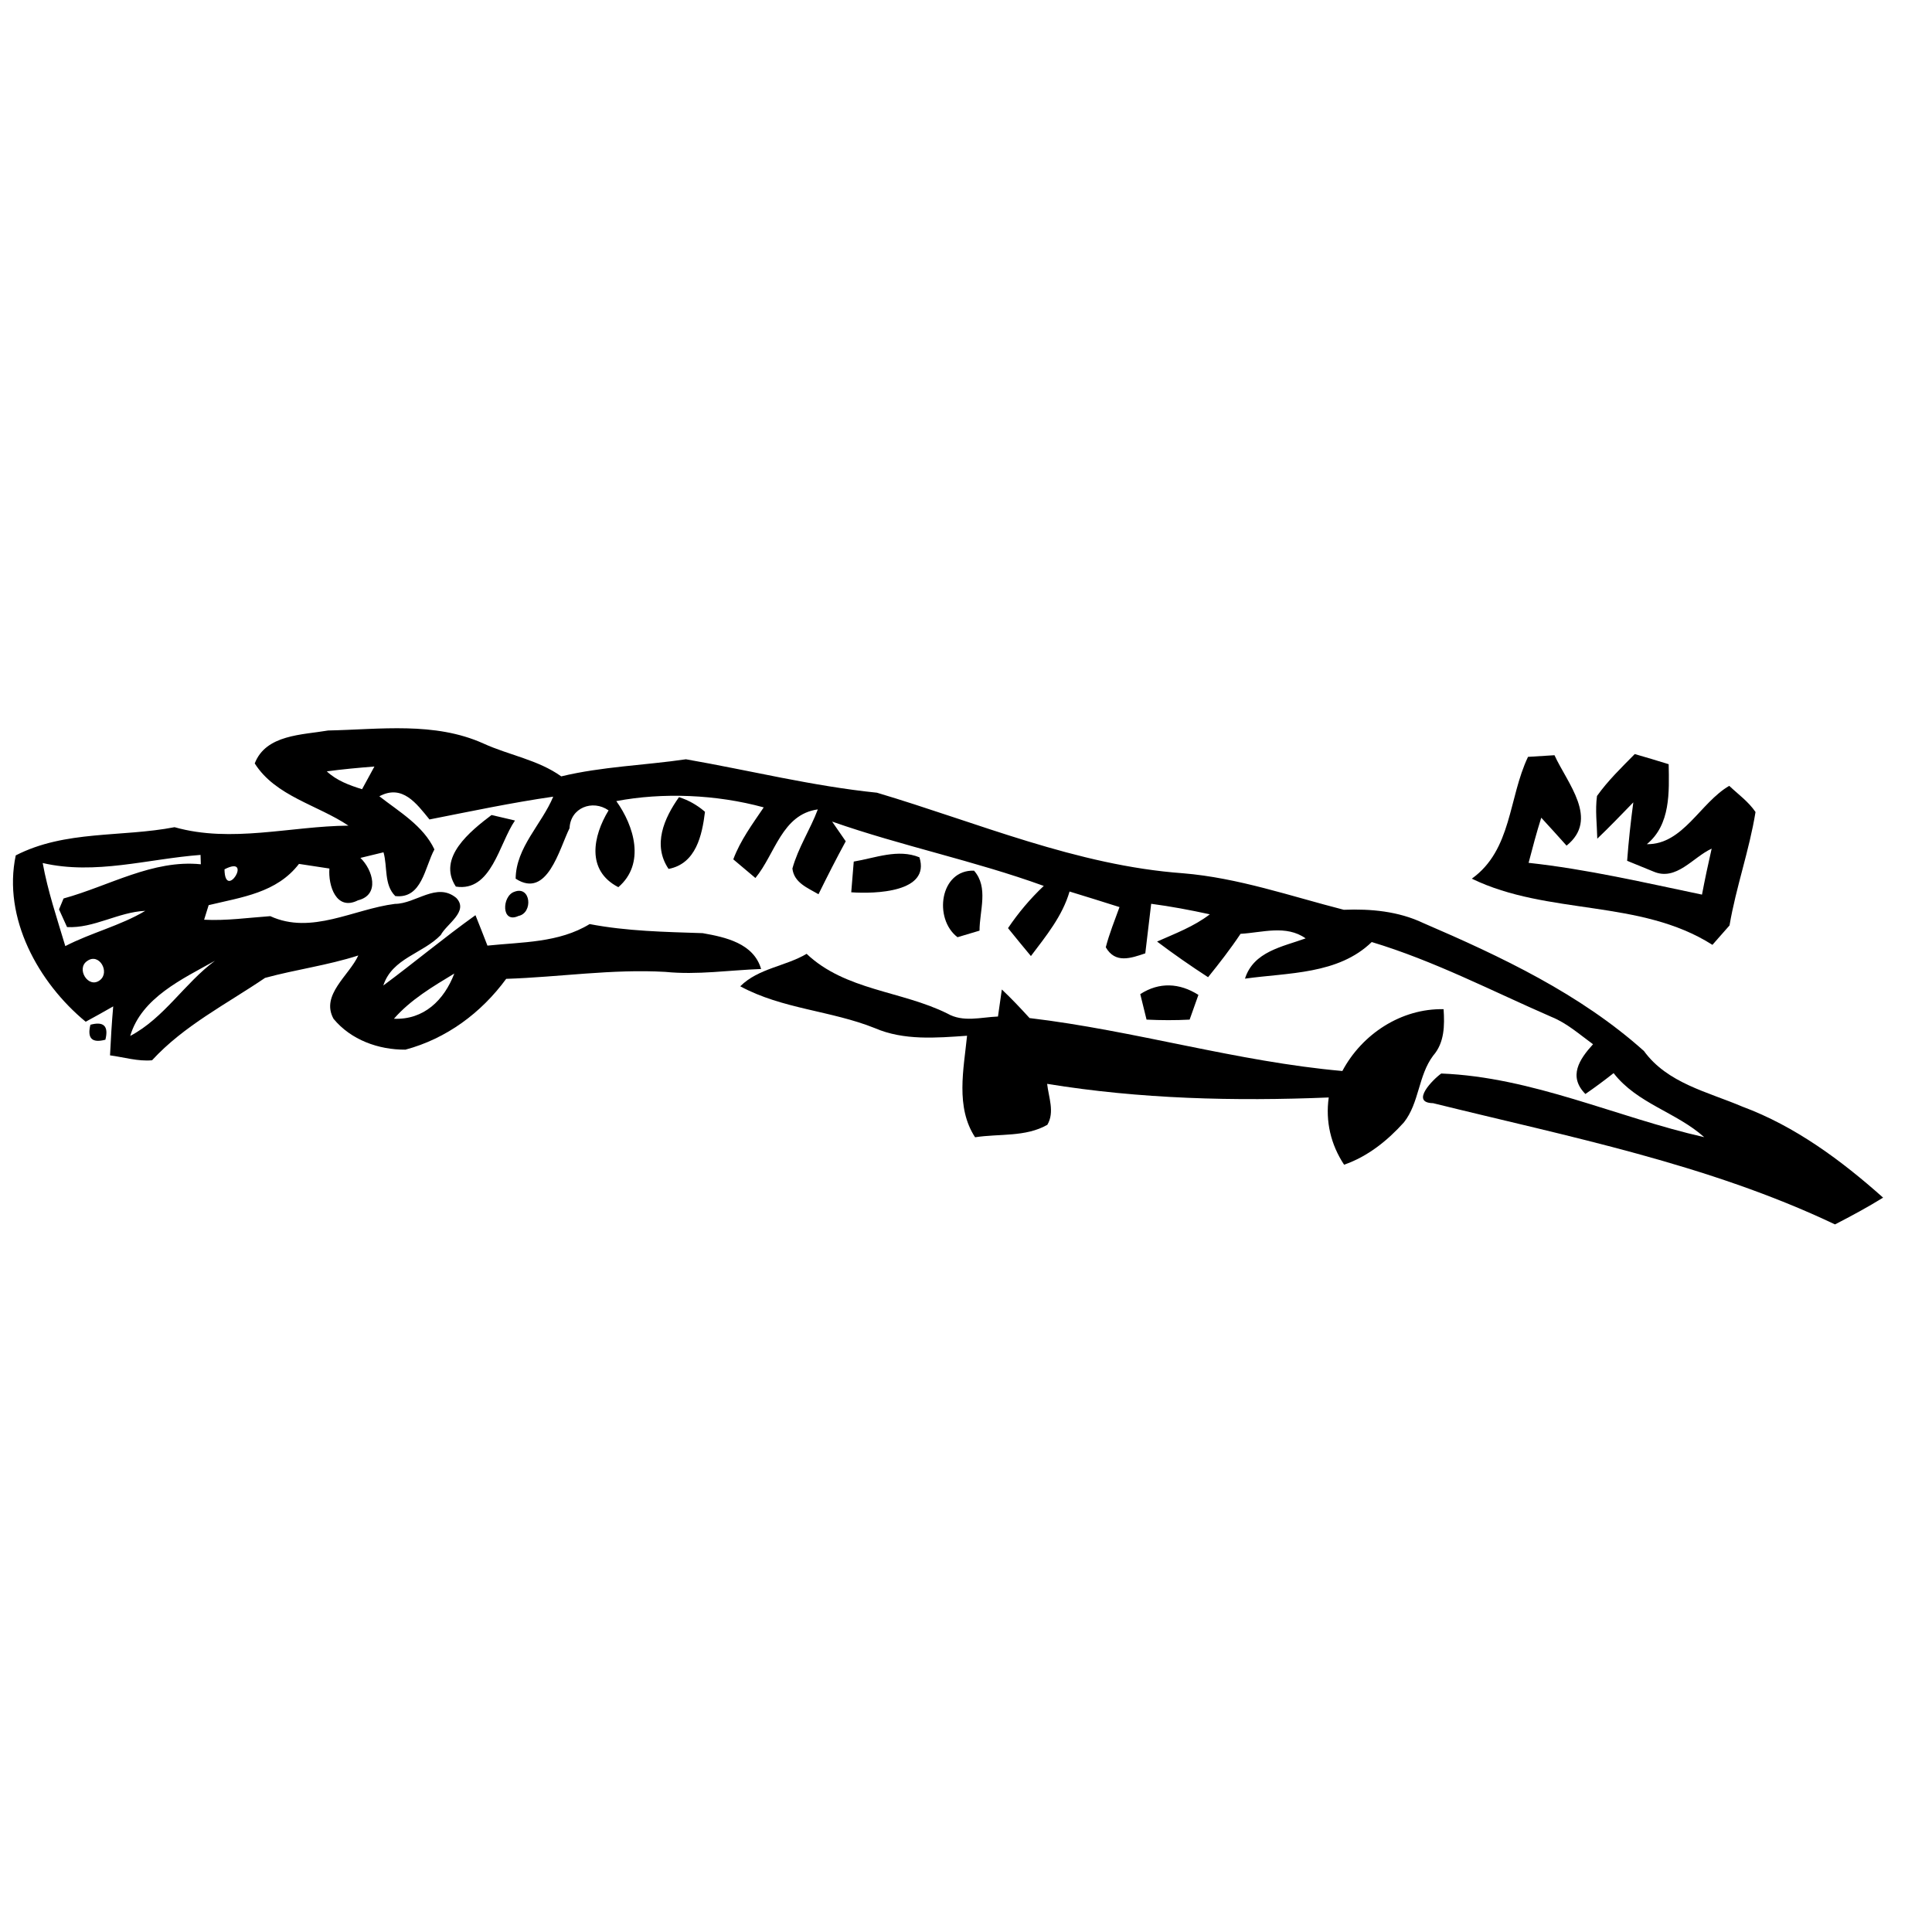<?xml version="1.0" encoding="UTF-8" ?>
<!DOCTYPE svg PUBLIC "-//W3C//DTD SVG 1.1//EN" "http://www.w3.org/Graphics/SVG/1.1/DTD/svg11.dtd">
<svg width="200pt" height="200pt" viewBox="0 0 200 200" version="1.1" xmlns="http://www.w3.org/2000/svg">
<g id="#000000ff">
<path fill="#000000" opacity="1.00" d=" M 26.37 79.03 C 27.52 76.03 31.31 76.08 33.97 75.62 C 39.33 75.51 44.99 74.69 50.05 76.97 C 52.70 78.18 55.70 78.65 58.10 80.37 C 62.32 79.35 66.71 79.23 71.01 78.60 C 77.60 79.75 84.12 81.38 90.78 82.06 C 101.23 85.17 111.46 89.60 122.46 90.40 C 128.17 90.87 133.60 92.77 139.11 94.18 C 141.91 94.07 144.76 94.33 147.33 95.55 C 155.41 99.03 163.57 102.88 170.18 108.80 C 172.61 112.14 176.76 113.02 180.35 114.55 C 185.83 116.58 190.62 120.13 194.94 123.98 C 193.32 124.98 191.65 125.88 189.96 126.75 C 176.78 120.49 162.42 117.68 148.35 114.20 C 145.92 114.16 148.39 111.69 149.20 111.13 C 158.64 111.50 167.32 115.65 176.42 117.72 C 173.53 115.13 169.49 114.25 167.04 111.09 C 166.09 111.84 165.12 112.56 164.12 113.25 C 162.32 111.43 163.49 109.66 164.91 108.10 C 163.52 107.09 162.22 105.92 160.61 105.27 C 154.45 102.59 148.45 99.46 142.00 97.52 C 138.52 100.89 133.36 100.68 128.88 101.31 C 129.76 98.50 132.76 98.01 135.16 97.14 C 133.13 95.71 130.68 96.54 128.42 96.67 C 127.38 98.23 126.23 99.71 125.06 101.16 C 123.26 99.99 121.50 98.77 119.78 97.47 C 121.65 96.64 123.60 95.91 125.24 94.65 C 123.23 94.21 121.21 93.83 119.17 93.56 C 118.96 95.27 118.76 96.98 118.56 98.69 C 117.05 99.20 115.45 99.77 114.47 98.06 C 114.84 96.64 115.39 95.28 115.89 93.90 C 114.17 93.35 112.44 92.82 110.72 92.29 C 109.98 94.83 108.29 96.89 106.72 98.97 C 105.92 98.01 105.13 97.05 104.35 96.08 C 105.42 94.49 106.66 93.02 108.05 91.71 C 100.86 89.10 93.35 87.58 86.14 85.05 C 86.49 85.56 87.20 86.58 87.55 87.09 C 86.57 88.89 85.64 90.72 84.73 92.57 C 83.61 91.91 82.20 91.39 82.03 89.91 C 82.62 87.76 83.88 85.87 84.66 83.79 C 80.94 84.30 80.25 88.40 78.20 90.89 C 77.63 90.41 76.48 89.44 75.91 88.96 C 76.64 86.99 77.90 85.30 79.06 83.58 C 74.13 82.23 68.57 82.02 63.80 82.93 C 65.64 85.49 66.84 89.41 64.01 91.84 C 60.65 90.11 61.39 86.53 63.00 83.89 C 61.34 82.73 59.05 83.62 58.96 85.73 C 57.89 87.89 56.66 93.10 53.38 90.96 C 53.41 87.72 56.08 85.33 57.27 82.47 C 52.97 83.09 48.72 83.99 44.46 84.83 C 43.10 83.16 41.65 81.16 39.27 82.43 C 41.33 84.04 43.81 85.47 44.97 87.93 C 43.96 89.79 43.69 93.07 40.92 92.76 C 39.73 91.59 40.13 89.72 39.70 88.23 C 38.91 88.42 38.11 88.61 37.31 88.81 C 38.58 90.03 39.37 92.63 37.06 93.20 C 34.81 94.34 33.96 91.68 34.10 89.91 C 33.31 89.79 31.74 89.55 30.95 89.43 C 28.64 92.43 25.04 92.87 21.60 93.70 L 21.13 95.21 C 23.43 95.33 25.70 95.00 27.98 94.84 C 32.24 96.80 36.60 94.11 40.88 93.57 C 43.06 93.56 45.20 91.28 47.23 92.95 C 48.57 94.34 46.23 95.64 45.63 96.79 C 43.76 98.73 40.60 99.18 39.68 102.02 C 42.89 99.64 45.96 97.07 49.22 94.74 C 49.64 95.78 50.05 96.84 50.46 97.89 C 54.07 97.51 57.84 97.61 61.04 95.66 C 64.90 96.40 68.82 96.47 72.74 96.60 C 75.12 97.02 78.01 97.65 78.79 100.31 C 75.49 100.43 72.19 100.94 68.89 100.61 C 63.37 100.29 57.90 101.15 52.40 101.33 C 49.81 104.86 46.22 107.52 41.97 108.66 C 39.19 108.68 36.33 107.65 34.53 105.47 C 33.16 103.00 36.15 100.98 37.09 98.91 C 33.93 99.93 30.63 100.36 27.44 101.23 C 23.45 103.94 19.05 106.16 15.74 109.76 C 14.27 109.89 12.83 109.44 11.39 109.25 C 11.47 107.56 11.57 105.87 11.72 104.18 C 10.78 104.72 9.83 105.25 8.87 105.77 C 3.97 101.73 0.26 95.03 1.63 88.55 C 6.75 85.92 12.59 86.69 18.07 85.63 C 23.98 87.30 30.07 85.52 36.07 85.47 C 32.87 83.32 28.52 82.43 26.37 79.03 M 33.83 79.85 C 34.85 80.81 36.17 81.29 37.48 81.70 C 37.91 80.91 38.33 80.13 38.76 79.35 C 37.11 79.48 35.47 79.63 33.83 79.85 M 4.42 89.34 C 4.95 92.27 5.91 95.09 6.76 97.94 C 9.44 96.55 12.46 95.83 15.04 94.29 C 12.25 94.41 9.71 96.12 6.94 95.97 C 6.74 95.51 6.32 94.59 6.11 94.14 L 6.58 93.01 C 11.28 91.72 15.82 88.96 20.79 89.47 C 20.79 89.23 20.77 88.74 20.76 88.50 C 15.31 88.91 9.88 90.60 4.42 89.34 M 23.24 89.99 C 23.28 93.35 26.28 88.43 23.24 89.99 M 9.03 99.48 C 7.84 100.26 9.14 102.39 10.34 101.47 C 11.42 100.64 10.26 98.59 9.03 99.48 M 13.48 107.24 C 17.00 105.38 19.09 101.80 22.25 99.46 C 18.89 101.34 14.65 103.28 13.48 107.24 M 40.78 105.46 C 43.88 105.59 45.98 103.53 47.03 100.78 C 44.80 102.13 42.51 103.48 40.78 105.46 Z" />
<path fill="#000000" opacity="1.00" d=" M 158.18 78.35 C 158.86 78.31 160.23 78.23 160.92 78.18 C 162.26 81.11 165.58 84.80 162.17 87.54 C 161.30 86.57 160.43 85.60 159.55 84.65 C 159.06 86.19 158.65 87.75 158.24 89.32 C 164.30 89.98 170.24 91.37 176.19 92.61 C 176.49 91.02 176.83 89.43 177.19 87.85 C 175.24 88.74 173.53 91.25 171.16 90.22 C 170.48 89.94 169.12 89.38 168.44 89.11 C 168.59 87.08 168.81 85.07 169.08 83.06 C 167.85 84.32 166.63 85.60 165.35 86.82 C 165.32 85.35 165.12 83.87 165.32 82.40 C 166.45 80.81 167.86 79.45 169.23 78.06 C 170.40 78.40 171.57 78.74 172.74 79.11 C 172.79 81.99 172.95 85.36 170.48 87.39 C 174.23 87.44 176.01 83.09 179.01 81.35 C 179.94 82.23 181.01 82.99 181.73 84.06 C 181.09 88.03 179.71 91.84 179.04 95.80 C 178.60 96.30 177.71 97.31 177.27 97.81 C 169.77 93.04 160.26 94.79 152.36 90.96 C 156.52 87.98 156.15 82.60 158.18 78.35 Z" />
<path fill="#000000" opacity="1.00" d=" M 70.29 82.52 C 71.29 82.84 72.19 83.35 72.98 84.04 C 72.68 86.47 72.05 89.41 69.21 89.95 C 67.53 87.47 68.74 84.71 70.29 82.52 Z" />
<path fill="#000000" opacity="1.00" d=" M 47.19 91.78 C 45.21 88.78 48.72 86.02 50.88 84.37 C 51.49 84.52 52.71 84.80 53.31 84.94 C 51.66 87.32 50.89 92.35 47.19 91.78 Z" />
<path fill="#000000" opacity="1.00" d=" M 88.38 89.19 C 90.60 88.82 92.96 87.84 95.18 88.75 C 96.33 92.39 90.58 92.54 88.12 92.37 C 88.18 91.58 88.31 89.99 88.38 89.19 Z" />
<path fill="#000000" opacity="1.00" d=" M 99.12 97.02 C 96.61 95.10 97.30 90.02 100.83 90.13 C 102.36 91.86 101.40 94.28 101.40 96.34 C 100.83 96.51 99.69 96.85 99.12 97.02 Z" />
<path fill="#000000" opacity="1.00" d=" M 53.24 92.32 C 54.96 91.64 55.21 94.51 53.67 94.82 C 51.87 95.66 51.95 92.75 53.24 92.32 Z" />
<path fill="#000000" opacity="1.00" d=" M 83.50 98.74 C 87.52 102.54 93.31 102.56 98.07 104.92 C 99.70 105.86 101.55 105.30 103.31 105.23 C 103.41 104.53 103.61 103.13 103.71 102.43 C 104.71 103.37 105.65 104.37 106.58 105.39 C 117.46 106.68 128.04 109.90 138.96 110.87 C 140.99 107.05 145.05 104.38 149.44 104.47 C 149.55 106.15 149.54 107.93 148.36 109.28 C 146.81 111.34 146.93 114.17 145.33 116.19 C 143.62 118.09 141.57 119.73 139.14 120.57 C 137.76 118.48 137.20 116.09 137.55 113.61 C 127.82 114.01 118.02 113.77 108.40 112.20 C 108.55 113.59 109.20 115.12 108.42 116.44 C 106.16 117.73 103.43 117.34 100.94 117.73 C 98.90 114.61 99.76 110.69 100.11 107.22 C 96.92 107.44 93.57 107.73 90.56 106.43 C 86.03 104.61 80.98 104.46 76.63 102.10 C 78.53 100.22 81.29 100.05 83.50 98.74 Z" />
<path fill="#000000" opacity="1.00" d=" M 118.04 102.91 C 120.01 101.64 122.10 101.75 124.06 102.99 C 123.83 103.63 123.37 104.91 123.15 105.55 C 121.66 105.63 120.17 105.62 118.69 105.55 C 118.52 104.89 118.20 103.57 118.04 102.91 Z" />
<path fill="#000000" opacity="1.00" d=" M 9.36 106.08 C 10.74 105.71 11.26 106.22 10.91 107.63 C 9.52 108.00 9.01 107.49 9.36 106.08 Z" />
</g>
</svg>
